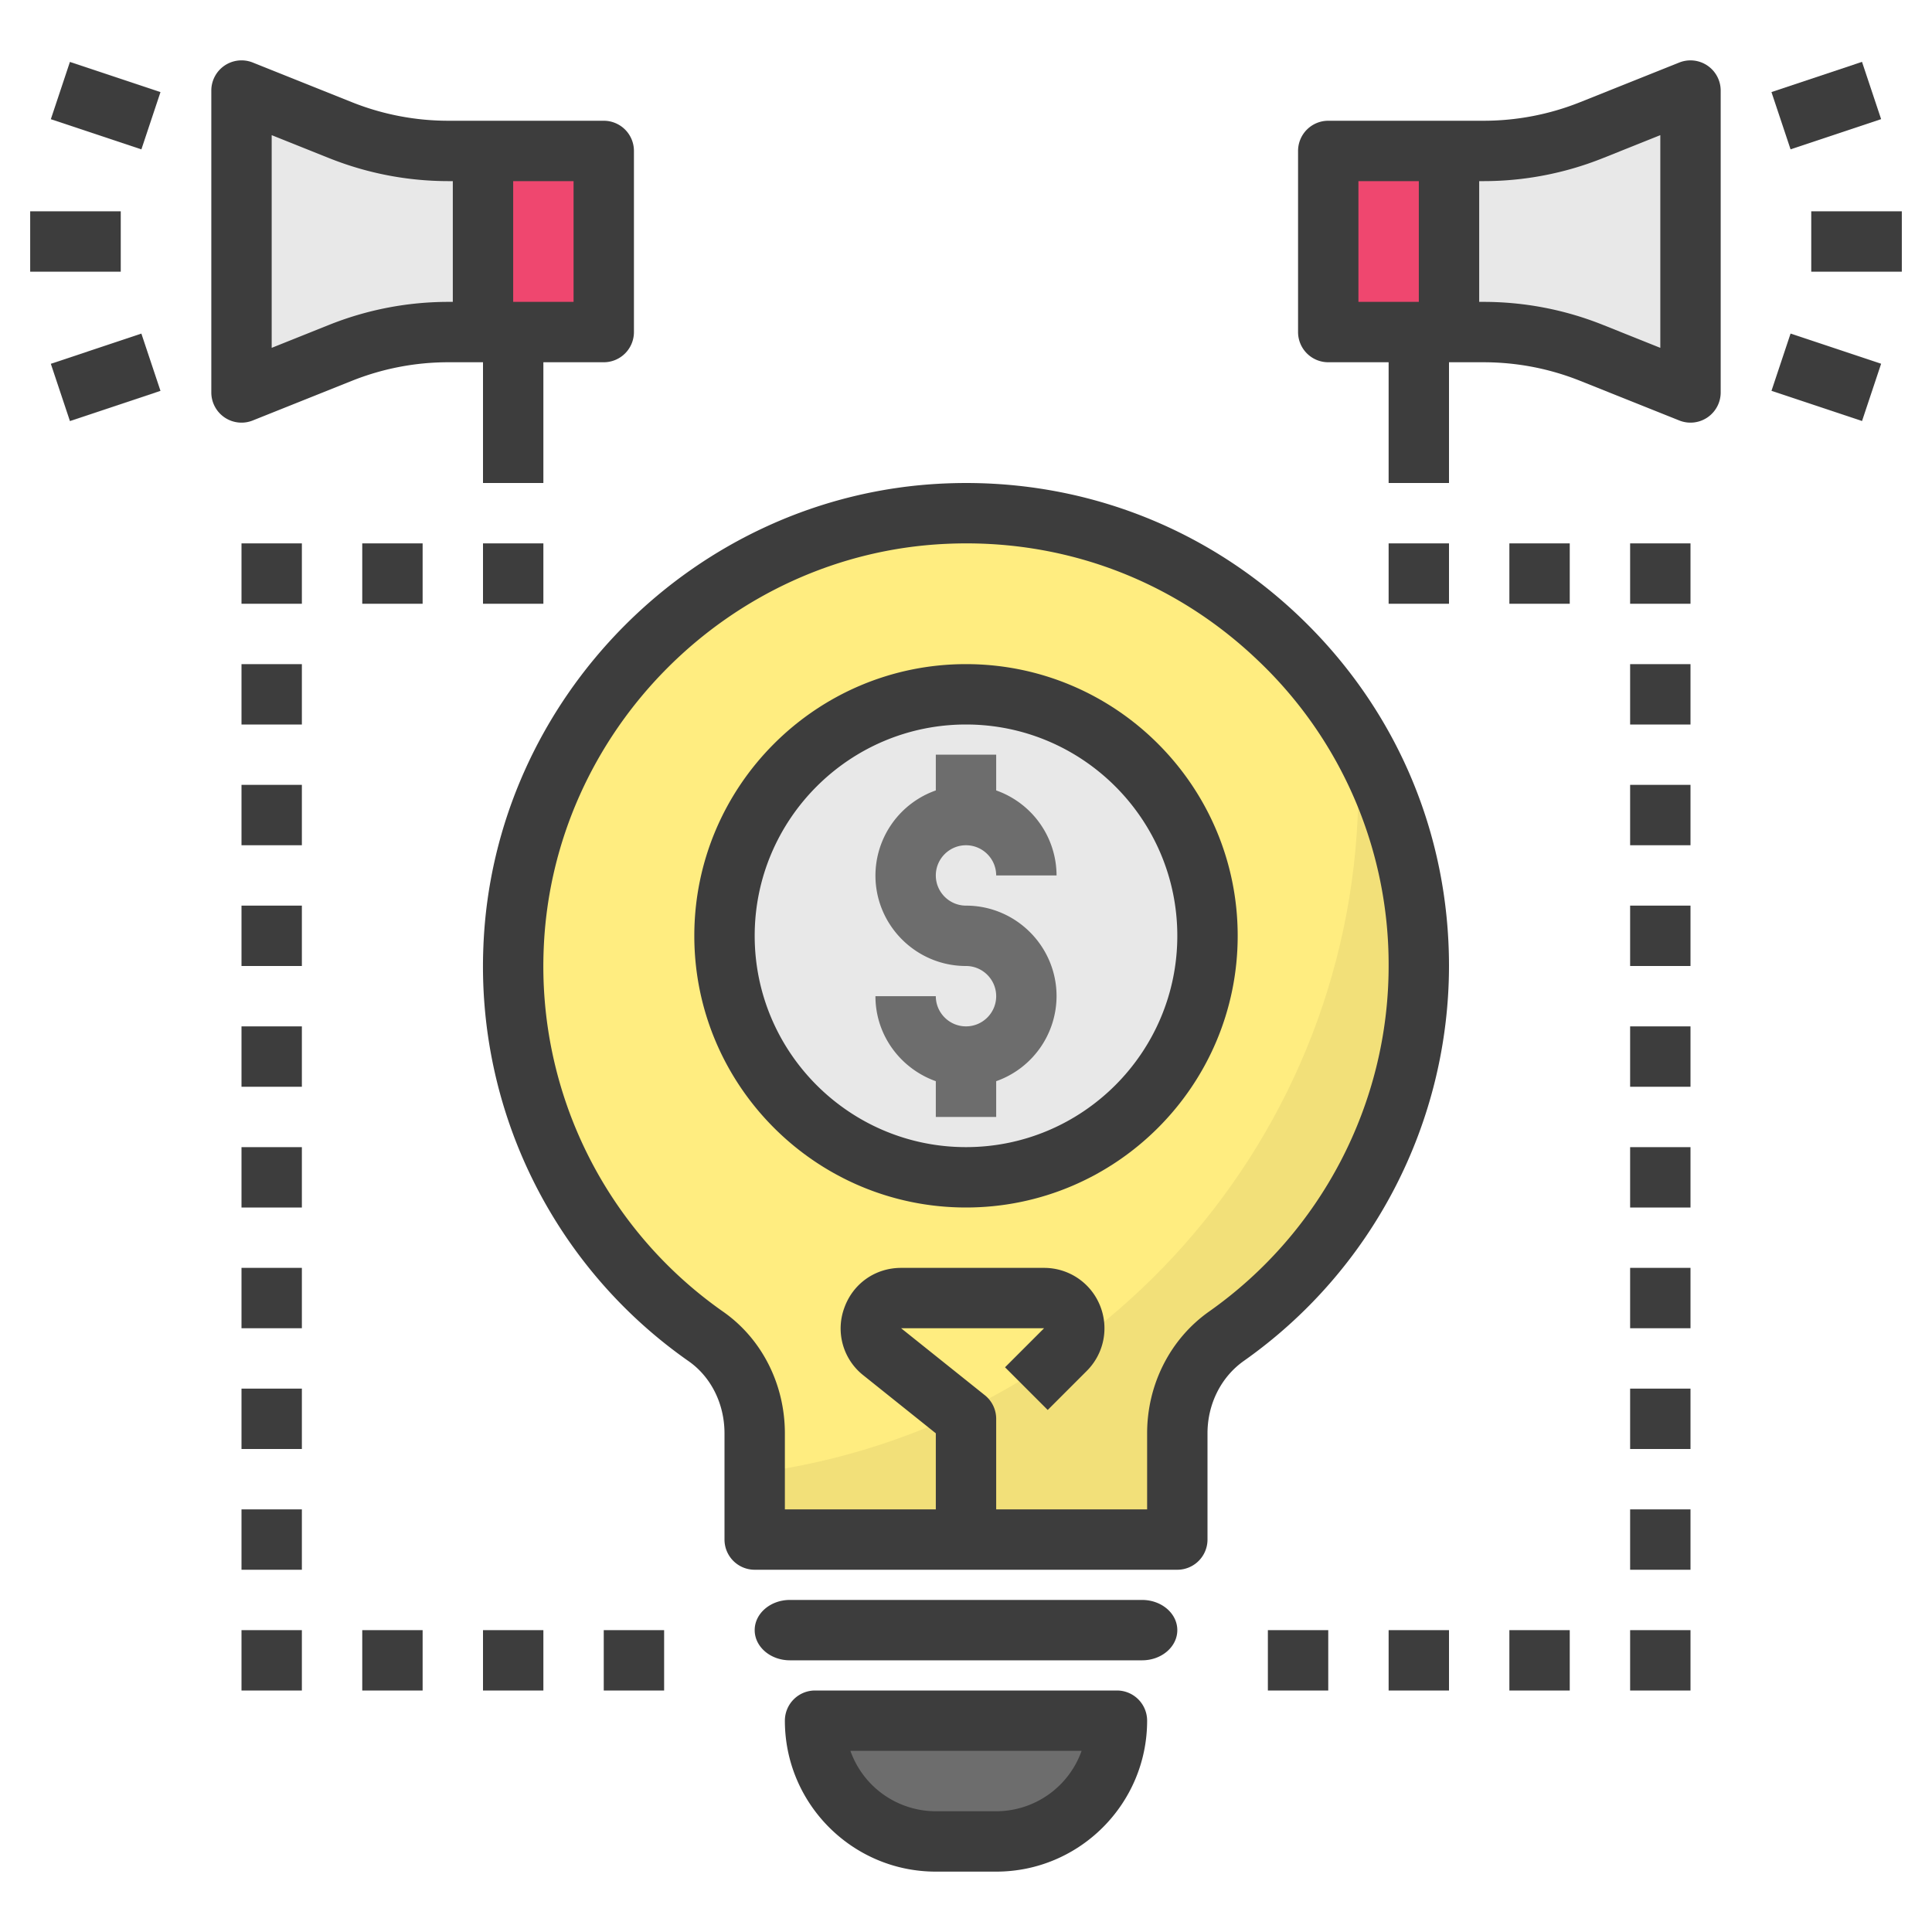 <svg id="Layer_1_1_" version="1.1" viewBox="0 0 64 64" xml:space="preserve" xmlns="http://www.w3.org/2000/svg"><path d="M11.27 4.308L8 3v10l3.27-1.308A9.677 9.677 0 0114.863 11H20V5h-5.137a9.677 9.677 0 01-3.593-.692z" fill="#e8e8e8"/><path fill="#ef476f" d="M16 5h4v6h-4z"/><path d="M52.73 4.308L56 3v10l-3.27-1.308A9.677 9.677 0 0049.137 11H44V5h5.137c1.231 0 2.45-.235 3.593-.692z" fill="#e8e8e8"/><path transform="rotate(-180 46 8)" fill="#ef476f" d="M44 5h4v6h-4z"/><path d="M47 32c0-8.52-7.103-15.381-15.711-14.984-7.674.354-13.972 6.696-14.277 14.372-.212 5.328 2.36 10.065 6.376 12.886 1.035.727 1.612 1.944 1.612 3.208V51h14v-3.52c0-1.271.59-2.486 1.629-3.218C44.481 41.549 47 37.07 47 32z" fill="#ffed80"/><path d="M44.941 24.432c.035.519.059 1.041.059 1.568 0 11.685-8.716 21.328-20 22.799V51h14v-3.52c0-1.271.59-2.486 1.629-3.218C44.481 41.549 47 37.07 47 32c0-2.763-.756-5.345-2.059-7.568z" fill="#f2e079"/><path d="M33 61h-2a4 4 0 01-4-4h10a4 4 0 01-4 4z" fill="#6d6d6d"/><circle cx="32" cy="31" r="8" fill="#e8e8e8"/><path d="M32 30c-.551 0-1-.449-1-1s.449-1 1-1 1 .449 1 1h2a2.996 2.996 0 00-2-2.816V25h-2v1.184A2.996 2.996 0 0029 29c0 1.654 1.346 3 3 3 .551 0 1 .449 1 1s-.449 1-1 1-1-.449-1-1h-2c0 1.302.839 2.402 2 2.816V37h2v-1.184A2.996 2.996 0 0035 33c0-1.654-1.346-3-3-3z" fill="#6d6d6d"/><path d="M32 40c4.962 0 9-4.038 9-9s-4.038-9-9-9-9 4.038-9 9 4.038 9 9 9zm0-16c3.86 0 7 3.14 7 7s-3.14 7-7 7-7-3.14-7-7 3.14-7 7-7zm-1 38h2c2.757 0 5-2.243 5-5a1 1 0 00-1-1H27a1 1 0 00-1 1c0 2.757 2.243 5 5 5zm4.829-4A3.006 3.006 0 0133 60h-2a3.006 3.006 0 01-2.829-2h7.658z" fill="#3d3d3d"/><path d="M16.013 31.349a15.954 15.954 0 006.801 13.744c.743.522 1.186 1.415 1.186 2.389V51a1 1 0 001 1h14a1 1 0 001-1v-3.52c0-.971.451-1.868 1.206-2.4A16.027 16.027 0 0048 32c0-4.414-1.759-8.524-4.952-11.573-3.192-3.047-7.398-4.613-11.805-4.409-8.214.378-14.903 7.113-15.23 15.331zm15.322-13.333c3.875-.181 7.54 1.191 10.332 3.858A13.878 13.878 0 0146 32c0 4.543-2.223 8.821-5.946 11.445C38.768 44.351 38 45.859 38 47.48V50h-5v-3a1 1 0 00-.375-.781L29.851 44h4.735l-1.293 1.293 1.414 1.414L36 45.414c.574-.574.744-1.429.434-2.179S35.397 42 34.586 42h-4.735c-.861 0-1.602.525-1.887 1.338a1.976 1.976 0 00.638 2.223L31 47.48V50h-5v-2.518c0-1.625-.761-3.129-2.037-4.025a13.964 13.964 0 01-5.952-12.028c.286-7.19 6.139-13.082 13.324-13.413zM37.833 53H26.167c-.645 0-1.167.448-1.167 1s.522 1 1.167 1h11.667c.644 0 1.166-.448 1.166-1s-.522-1-1.167-1z" fill="#3d3d3d"/><path transform="rotate(-71.567 3.5 3.5)" fill="#3d3d3d" d="M2.5 1.919h2v3.162h-2z"/><path fill="#3d3d3d" d="M1 7h3v2H1z"/><path transform="rotate(-18.45 3.499 12.5)" fill="#3d3d3d" d="M1.919 11.5h3.162v2H1.919z"/><path d="M7.439 13.828a.999.999 0 00.933.101l3.271-1.308a8.6 8.6 0 013.22-.621H16v4h2v-4h2a1 1 0 001-1V5a1 1 0 00-1-1h-5.137a8.609 8.609 0 01-3.221-.621l-3.27-1.308A1.001 1.001 0 007 3v10c0 .332.165.642.439.828zM19 10h-2V6h2v4zM9 4.477l1.899.76c1.267.506 2.6.763 3.964.763H15v4h-.137a10.64 10.64 0 00-3.964.763L9 11.523V4.477z" fill="#3d3d3d"/><path transform="rotate(-18.45 60.494 3.505)" fill="#3d3d3d" d="M58.919 2.5h3.162v2h-3.162z"/><path fill="#3d3d3d" d="M60 7h3v2h-3z"/><path transform="rotate(-71.567 60.498 12.5)" fill="#3d3d3d" d="M59.5 10.919h2v3.162h-2z"/><path d="M44 12h2v4h2v-4h1.137c1.108 0 2.192.208 3.221.621l3.271 1.308a.998.998 0 00.932-.101c.274-.186.439-.496.439-.828V3a1.001 1.001 0 00-1.371-.929l-3.271 1.308A8.609 8.609 0 0149.137 4H44a1 1 0 00-1 1v6a1 1 0 001 1zm9.101-6.763L55 4.477v7.046l-1.899-.76A10.64 10.64 0 0049.137 10H49V6h.137a10.64 10.64 0 003.964-.763zM45 6h2v4h-2V6zm1 12h2v2h-2zm4 0h2v2h-2zM20 54h2v2h-2zm-4 0h2v2h-2zm-4 0h2v2h-2zm-4 0h2v2H8zm0-16h2v2H8zm0 4h2v2H8zm0 4h2v2H8zm0 4h2v2H8zm8-32h2v2h-2zm-4 0h2v2h-2zm-4 8h2v2H8zm0 4h2v2H8zm0 4h2v2H8zm0-16h2v2H8zm0 4h2v2H8zm34 32h2v2h-2zm4 0h2v2h-2zm4 0h2v2h-2zm4 0h2v2h-2zm0-16h2v2h-2zm0 4h2v2h-2zm0 4h2v2h-2zm0 4h2v2h-2zm0-24h2v2h-2zm0 4h2v2h-2zm0 4h2v2h-2zm0-16h2v2h-2zm0 4h2v2h-2z" fill="#3d3d3d"/></svg>
